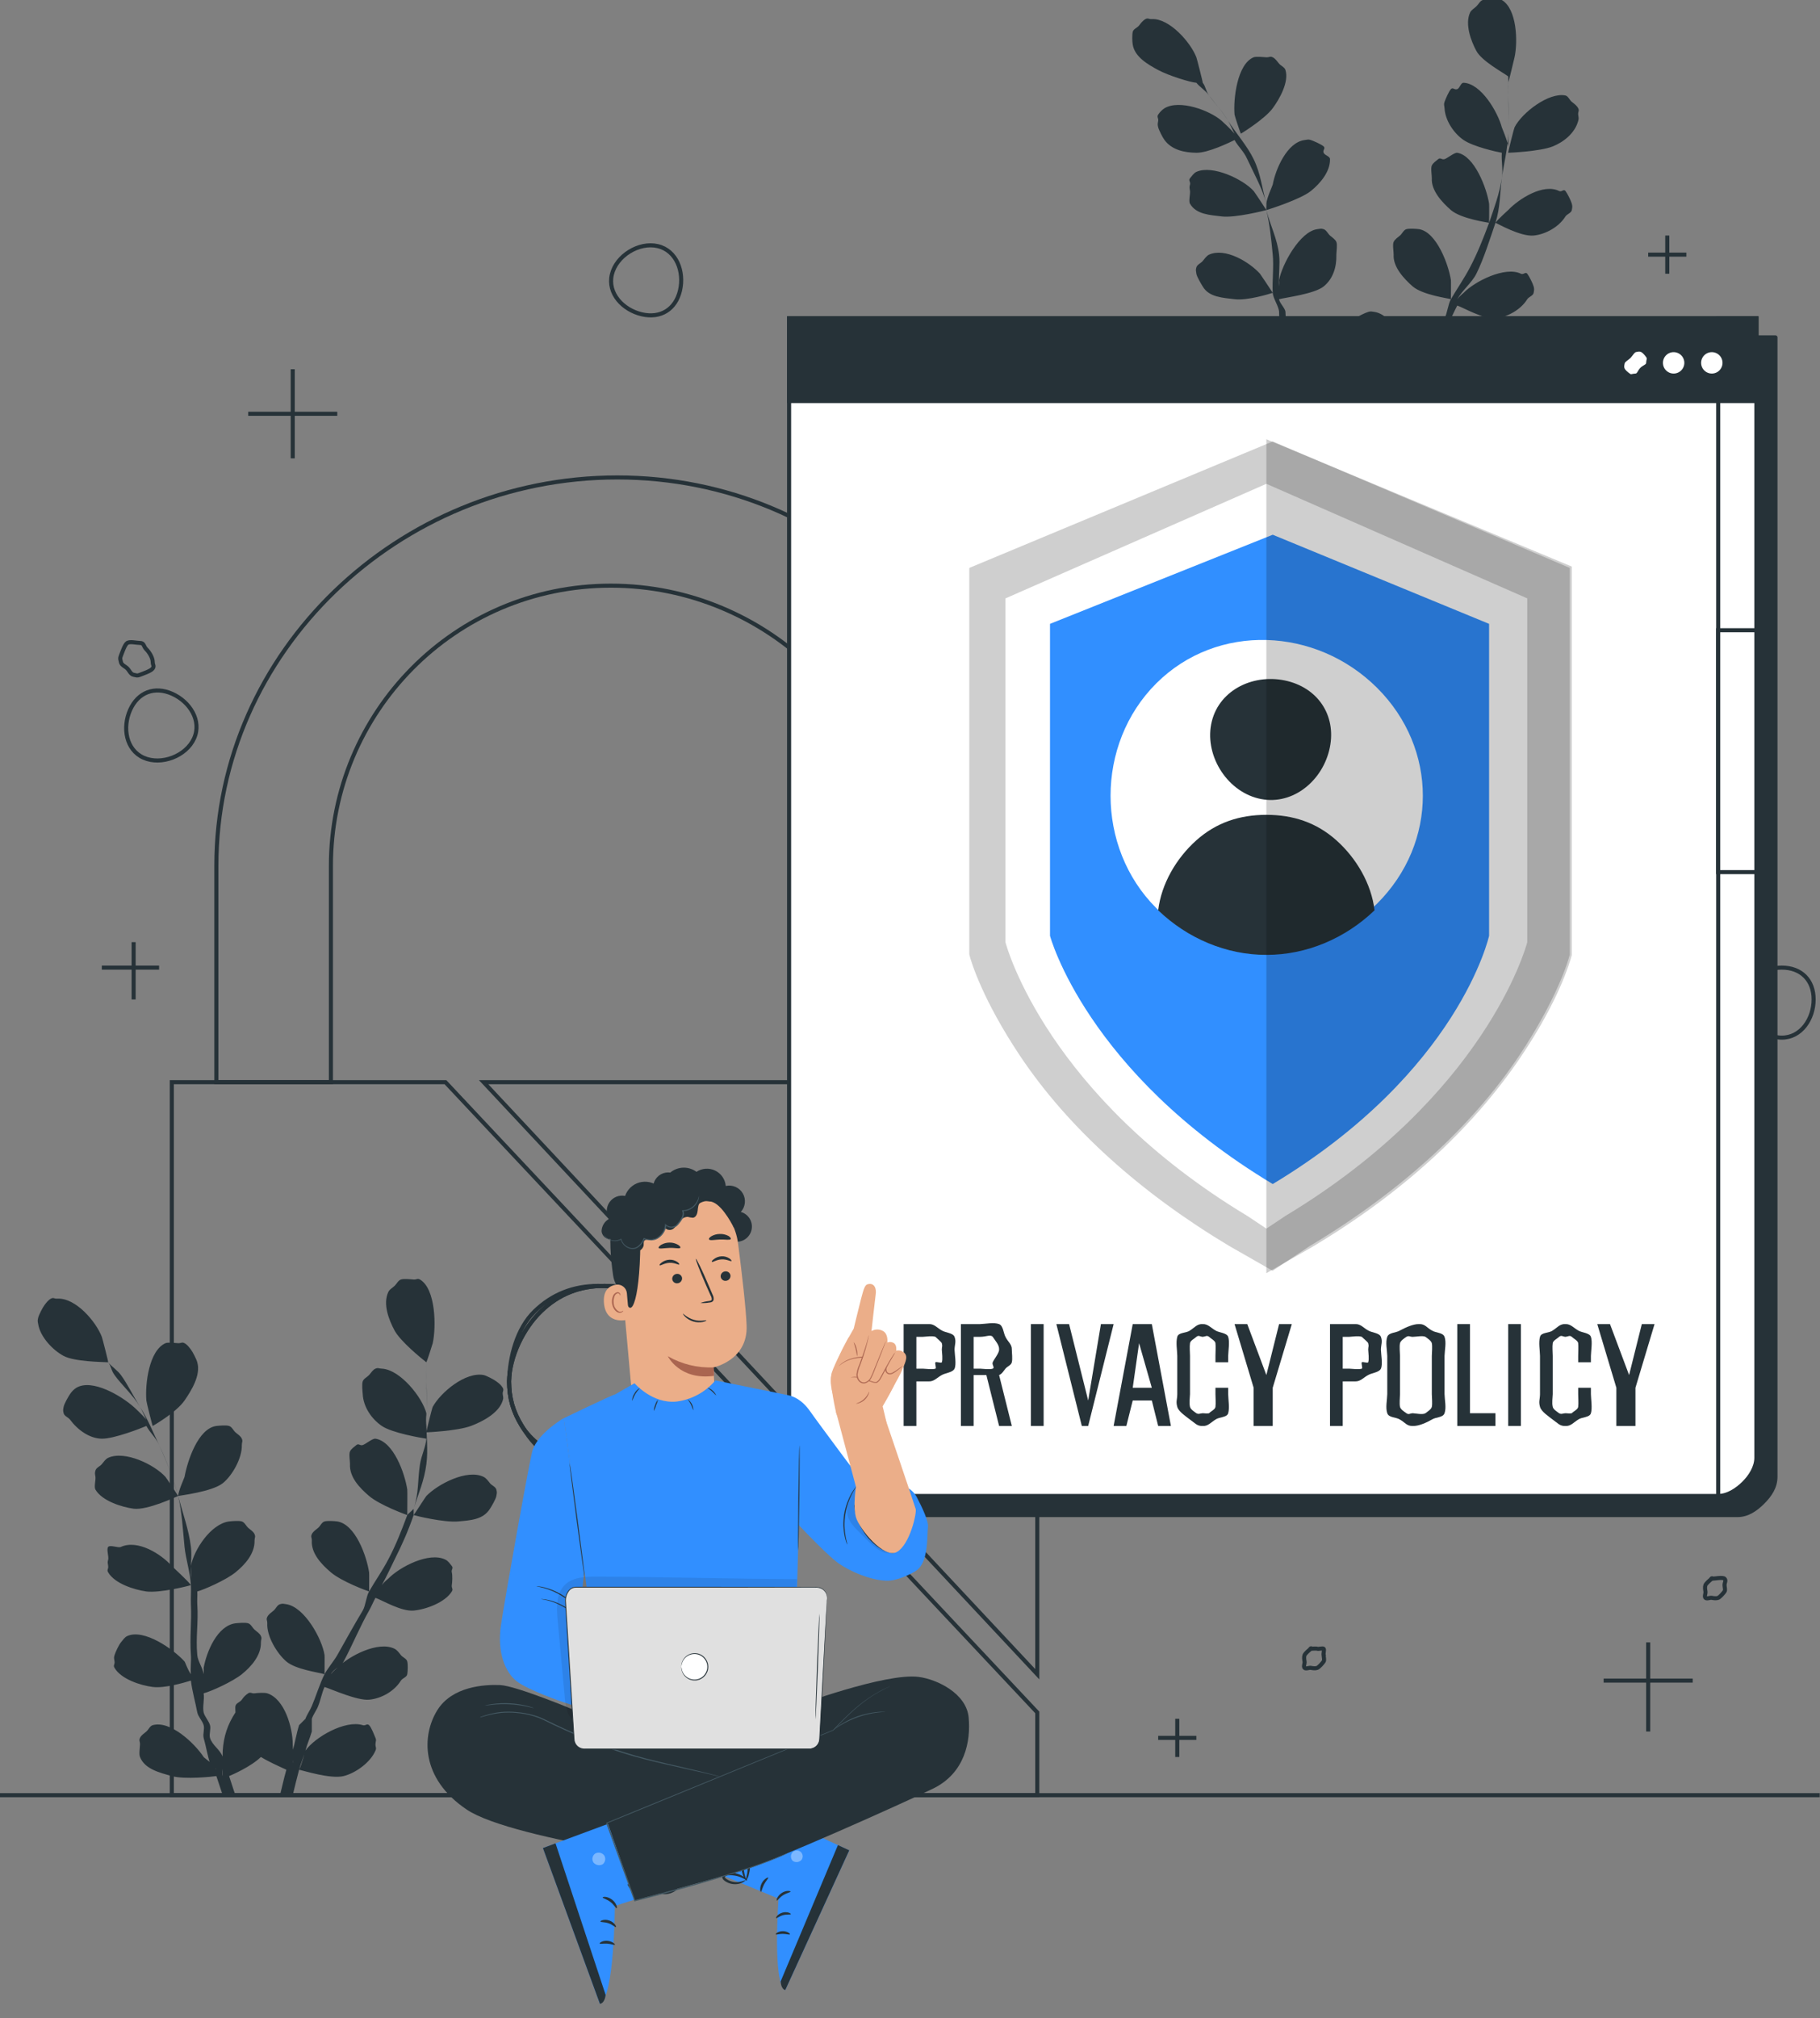<svg width="286" height="317" viewBox="0 0 286 317" fill="none" xmlns="http://www.w3.org/2000/svg">
<rect x="0" y="0" width="286" height="317" fill="#808080" stroke="none"/>
<g clip-path="url(#clip0_418_19997)">
<path d="M21 148V157" stroke="#263238" stroke-width="0.639" stroke-miterlimit="10"/>
<path d="M25 152H16" stroke="#263238" stroke-width="0.639" stroke-miterlimit="10"/>
<path d="M232 230V236" stroke="#263238" stroke-width="0.639" stroke-miterlimit="10"/>
<path d="M235 233H229" stroke="#263238" stroke-width="0.639" stroke-miterlimit="10"/>
<path d="M262 37V43" stroke="#263238" stroke-width="0.639" stroke-miterlimit="10"/>
<path d="M265 40H259" stroke="#263238" stroke-width="0.639" stroke-miterlimit="10"/>
<path d="M185 270V276" stroke="#263238" stroke-width="0.639" stroke-miterlimit="10"/>
<path d="M188 273H182" stroke="#263238" stroke-width="0.639" stroke-miterlimit="10"/>
<path d="M259 258V272" stroke="#263238" stroke-width="0.639" stroke-miterlimit="10"/>
<path d="M266 264H252" stroke="#263238" stroke-width="0.639" stroke-miterlimit="10"/>
<path d="M46 58V72" stroke="#263238" stroke-width="0.639" stroke-miterlimit="10"/>
<path d="M53 65H39" stroke="#263238" stroke-width="0.639" stroke-miterlimit="10"/>
<path d="M24 104C24 104.494 24.275 104.589 24 105C23.725 105.411 22.457 105.811 22 106C21.543 106.189 21.485 106.096 21 106C20.515 105.904 20.35 105.35 20 105C19.65 104.65 19.096 104.485 19 104C18.904 103.515 18.811 103.457 19 103C19.189 102.543 19.589 101.275 20 101C20.411 100.725 21.506 101 22 101C22.663 101 22.531 101.531 23 102C23.469 102.469 24 103.337 24 104V104Z" stroke="#263238" stroke-width="0.639" stroke-miterlimit="10"/>
<path d="M271 249C271 249.297 271.165 249.753 271 250C270.835 250.247 270.274 250.886 270 251C269.726 251.114 269.291 251.058 269 251C268.709 250.942 268.21 251.21 268 251C267.79 250.79 268.058 250.291 268 250C267.942 249.709 267.887 249.274 268 249C268.114 248.726 268.753 248.165 269 248C269.247 247.835 268.703 248 269 248C269.398 248 270.719 247.719 271 248C271.281 248.281 271 248.602 271 249V249Z" stroke="#263238" stroke-width="0.639" stroke-miterlimit="10"/>
<path d="M208 260C208.001 260.297 208.164 260.753 208 261C207.836 261.248 207.274 261.886 207 262C206.726 262.114 206.291 262.057 206 262C205.709 261.943 205.21 262.21 205 262C204.79 261.791 205.058 261.291 205 261C204.942 260.709 204.887 260.275 205 260C205.113 259.726 205.753 259.165 206 259C206.247 258.835 205.703 259 206 259C206.197 258.999 206.818 258.925 207 259C207.182 259.075 207.861 258.861 208 259C208.139 259.139 207.925 259.818 208 260C208.075 260.182 208 259.803 208 260V260Z" stroke="#263238" stroke-width="0.639" stroke-miterlimit="10"/>
<path d="M30.498 115.989C31.736 113.215 29.829 110.22 27.053 108.986C24.277 107.752 21.684 108.747 20.446 111.521C19.208 114.295 19.793 117.797 22.569 119.031C25.345 120.264 29.259 118.763 30.498 115.989Z" stroke="#263238" stroke-width="0.639" stroke-miterlimit="10"/>
<path d="M280 163C283.038 163 285 160.038 285 157C285 153.962 283.038 152 280 152C276.962 152 274 153.962 274 157C274 160.038 276.962 163 280 163Z" stroke="#263238" stroke-width="0.639" stroke-miterlimit="10"/>
<path d="M106.856 45.645C107.553 42.689 106.321 39.357 103.364 38.663C100.407 37.97 96.843 40.177 96.147 43.133C95.45 46.09 97.884 48.677 100.841 49.37C103.799 50.064 106.159 48.602 106.856 45.645Z" stroke="#263238" stroke-width="0.639" stroke-miterlimit="10"/>
<path d="M97 75C62.532 75 34 102.444 34 136V170H52V136C52 112.007 71.354 92 96 92C120.646 92 141 112.007 141 136V170H159V136C159 102.444 131.462 75 97 75Z" stroke="#263238" stroke-width="0.639" stroke-miterlimit="10"/>
<path d="M163 263V170H76L163 263ZM70 170H27V282H163V269L70 170ZM101 229L104 255H85L87 229C84.663 227.791 83.371 226.238 82 224C80.629 221.762 80.01 219.622 80 217C80.081 213.144 81.232 208.699 84 206C86.768 203.301 90.126 202 94 202C97.874 202 102.232 203.301 105 206C107.768 208.699 108.919 213.144 109 217C108.99 219.621 108.37 221.762 107 224C105.63 226.238 103.335 227.789 101 229V229Z" stroke="#263238" stroke-width="0.639" stroke-miterlimit="10"/>
<path d="M102 229L105 255H85L88 229C85.633 227.781 83.389 226.256 82 224C80.611 221.744 80.01 219.643 80 217C80.082 213.113 82.196 208.721 85 206C87.804 203.279 91.075 202 95 202C98.925 202 102.196 203.279 105 206C107.804 208.721 109.918 213.113 110 217C109.99 219.642 109.388 221.744 108 224C106.612 226.256 104.366 227.78 102 229Z" stroke="#263238" stroke-width="0.639" stroke-miterlimit="10"/>
<path d="M102 229L105 255H85L88 229C85.633 227.781 83.389 226.256 82 224C80.611 221.744 80.01 219.643 80 217C80.082 213.113 82.196 208.721 85 206C87.804 203.279 91.075 202 95 202C98.925 202 102.196 203.279 105 206C107.804 208.721 109.918 213.113 110 217C109.99 219.642 109.388 221.744 108 224C106.612 226.256 104.366 227.78 102 229Z" stroke="#263238" stroke-width="0.639" stroke-miterlimit="10"/>
<path d="M246 15C243.363 14.464 239.148 17.724 238 20C237.901 20.194 236.951 23.993 237 24C237.05 24.007 242.033 23.797 244 23C245.675 22.331 247.46 20.968 248 19C248.139 18.544 248.045 18.477 248 18C247.955 17.523 248.221 17.416 248 17C247.78 16.584 247.358 16.284 247 16C246.642 15.716 246.434 15.102 246 15Z" fill="#263238"/>
<path d="M201 61C201.18 62.568 201.744 63.477 202 65C202.135 65.642 201.834 66.396 202 67C202.167 67.604 202.846 68.383 203 69C203.352 70.285 203.641 71.831 204 73C204.18 73.585 203.821 73.428 204 74C203.558 73.094 203.083 72.122 203 72C201.642 69.931 197.665 66.229 195 67C194.56 67.135 194.347 67.696 194 68C193.654 68.303 193.193 68.581 193 69C192.807 69.419 193.006 70.539 193 71C192.994 71.461 192.818 71.576 193 72C193.711 73.825 196.226 74.499 198 75C199.967 75.552 204.475 75.083 205 75C205.308 75.951 205.693 77.1 206 78H207C206.654 77.062 206.346 75.976 206 75C206.481 74.794 210.501 73.458 212 72C213.188 72.735 214.731 73.417 216 74C215.603 75.413 215.327 76.709 215 78C214.997 78.038 214.997 77.961 215 78H216C216.25 76.901 216.699 76.182 217 75C217.532 75.103 222.027 75.488 224 75C225.794 74.55 228.231 73.805 229 72C229.195 71.581 228.993 70.462 229 70C229.007 69.538 229.182 69.424 229 69C228.819 68.576 228.338 68.313 228 68C227.662 67.687 227.436 67.147 227 67C224.355 66.171 220.429 68.97 219 71C218.91 71.128 217.442 73.145 217 74C217.199 73.229 217.75 72.797 218 72C218.308 70.85 218.629 69.169 219 68C219.205 67.402 218.763 66.617 219 66C219.237 65.383 219.776 65.61 220 65C220.352 64.12 220.597 62.886 221 62C222.147 62.385 226.219 63.173 228 63C229.781 62.826 231.969 62.67 233 61C233.256 60.616 232.922 59.455 233 59C233.078 58.545 233.114 58.447 233 58C232.887 57.553 233.285 57.362 233 57C232.715 56.638 232.408 56.214 232 56C229.508 54.786 224.71 57.214 223 59C222.943 59.058 222.378 59.505 222 60C222.417 59.145 223.558 57.854 224 57C225.281 54.578 226.61 52.441 228 50C228.288 49.492 228.712 48.508 229 48C229.967 48.328 233.136 50.173 235 50C236.864 49.826 238.969 48.67 240 47C240.257 46.614 240.924 46.457 241 46C241.077 45.543 241.117 45.448 241 45C240.883 44.551 240.29 43.361 240 43C239.71 42.639 239.412 43.21 239 43C236.515 41.779 231.717 44.214 230 46C229.943 46.064 229.429 46.434 229 47C229.737 45.664 231.334 44.355 232 43C233.152 40.693 234.168 37.441 235 35C235.34 35.116 238.925 37.193 241 37C242.839 36.826 244.969 35.664 246 34C246.256 33.616 246.923 33.455 247 33C247.077 32.545 247.114 32.447 247 32C246.886 31.553 246.286 30.362 246 30C245.714 29.638 245.408 30.213 245 30C242.515 28.786 238.71 31.207 237 33C236.878 33.122 235.468 34.358 235 35C235.008 34.971 234.987 35.027 235 35C235.767 32.574 235.672 30.524 236 28C236.305 25.746 236.96 23.274 237 21C237.058 18.893 237.096 16.709 237 15C236.949 14.075 237.071 13.803 237 13C237.045 13 237.955 9.212 238 9C238.532 6.578 238.39 1.407 236 -9.00179e-05C235.595 -0.216 234.458 0.032 234 -9.00179e-05C233.543 -0.033 233.432 -0.156 233 -9.00179e-05C232.569 0.156 232.331 0.682 232 1C231.669 1.318 231.175 1.575 231 2C230.193 3.78 231.123 6.374 232 8C232.878 9.625 236.231 11.409 237 12C237.058 12.822 236.968 14.023 237 15C237.045 16.702 237.077 18.899 237 21C237 21.559 237.039 22.415 237 23C236.866 22.004 236.032 20.135 236 20C235.36 17.604 232.767 13.135 230 13C229.541 12.989 229.424 13.822 229 14C228.576 14.178 228.315 13.664 228 14C227.685 14.336 227.151 15.565 227 16C226.849 16.435 226.961 16.541 227 17C227.096 18.927 228.469 20.959 230 22C231.531 23.041 235.135 23.846 236 24C235.898 25.285 236.231 26.631 236 28C235.623 30.485 234.808 32.62 234 35C233.949 35.141 234.051 34.865 234 35C234 34.499 234.032 32.193 234 32C233.629 29.552 231.697 24.443 229 24C228.544 23.938 227.442 24.87 227 25C226.559 25.13 226.351 24.701 226 25C225.65 25.299 225.199 25.583 225 26C224.802 26.416 225.012 27.538 225 28C224.885 29.927 226.591 31.766 228 33C229.621 34.388 233.834 34.949 234 35C233.129 37.347 232.169 39.786 231 42C230.142 43.645 228.955 45.374 228 47C228 46.358 228.026 44.206 228 44C227.629 41.546 225.735 36.443 223 36C222.544 35.939 221.441 35.869 221 36C220.559 36.131 220.35 36.701 220 37C219.65 37.299 219.198 37.584 219 38C218.802 38.416 219.012 39.539 219 40C218.885 41.927 220.597 43.766 222 45C223.582 46.349 227.635 46.865 228 47C227.565 47.739 227.417 49.267 227 50C225.559 52.409 224.358 54.578 223 57C222.526 57.835 221.442 58.158 221 59C221 58.017 221.019 56.154 221 56C220.629 53.546 218.703 49.443 216 49C215.544 48.939 215.441 48.869 215 49C214.559 49.131 213.35 49.701 213 50C212.65 50.299 212.198 50.584 212 51C211.802 51.416 212.012 51.539 212 52C211.885 53.927 213.597 55.773 215 57C216.403 58.227 219.975 59.698 221 60C220.283 61.407 219.609 62.58 219 64C218.757 64.642 218.205 65.39 218 66C217.795 66.61 218.205 67.402 218 68C217.603 69.246 216.346 69.824 216 71C215.827 71.591 216.167 72.422 216 73C216.128 71.998 216 70.167 216 70C216 67.52 214.633 62.854 212 62C211.559 61.87 211.456 61.938 211 62C210.544 62.061 210.392 62.758 210 63C209.609 63.242 209.259 62.619 209 63C208.741 63.381 208.082 64.546 208 65C207.95 65.237 208.005 64.758 208 65C206.815 66.832 206.142 69.821 206 72C206 72.154 205.898 74.036 206 75C205.744 74.242 205.25 72.784 205 72C204.622 70.869 204.359 70.169 204 69C203.84 68.358 204.16 67.623 204 67C203.84 66.377 203.147 65.636 203 65C202.808 64.075 203.154 62.938 203 62C204.172 61.691 207.604 61.131 209 60C210.397 58.869 212.058 56.959 212 55C211.998 54.536 211.191 53.422 211 53C210.809 52.578 211.347 52.307 211 52C210.654 51.693 209.442 52.138 209 52C208.559 51.862 208.459 51.945 208 52C205.252 52.36 203.449 56.559 203 59C203 59.083 203.039 59.377 203 60C202.878 59.056 202.09 57.97 202 57C201.744 54.263 202.212 51.82 202 49C201.962 48.415 201.039 47.578 201 47C201.987 46.736 206.533 46.182 208 45C209.467 43.818 210.058 41.959 210 40C210.002 39.538 210.186 38.422 210 38C209.814 37.578 209.342 37.31 209 37C208.659 36.69 208.438 36.143 208 36C207.563 35.856 207.458 35.952 207 36C204.258 36.36 201.449 41.559 201 44C201 44.083 201.051 44.3 201 45C200.878 43.484 201.186 41.465 201 40C200.692 37.427 199.643 35.51 199 33C199.352 32.91 204.379 31.311 206 30C207.441 28.843 209.051 26.959 209 25C209.01 24.536 208.181 24.427 208 24C207.819 23.573 208.34 23.316 208 23C207.661 22.684 206.439 22.148 206 22C205.562 21.851 205.461 21.955 205 22C202.258 22.36 200.449 26.559 200 29C199.968 29.173 199.026 31.184 199 32C198.308 29.55 198.119 27.286 197 25C196.017 22.953 194.219 20.915 193 19C191.892 17.207 191.012 16.381 190 15C189.449 14.255 189.493 13.623 189 13C189.051 13 188.077 9.199 188 9C187.116 6.681 183.761 2.846 181 3C180.541 3.037 180.404 2.778 180 3C179.596 3.222 179.278 3.632 179 4C178.722 4.368 178.104 4.55 178 5C177.896 5.45 177.912 6.547 178 7C178.301 8.927 180.373 10.126 182 11C183.627 11.874 187.033 12.936 188 13C188.5 13.642 189.436 14.203 190 15C190.974 16.401 191.937 17.195 193 19C193.288 19.482 193.712 20.492 194 21C193.36 20.242 192.103 19.09 192 19C190.149 17.355 185.37 15.586 183 17C182.611 17.247 182.256 17.616 182 18C181.745 18.384 182.078 18.545 182 19C181.922 19.455 181.887 19.553 182 20C182.113 20.447 182.716 21.637 183 22C184.16 23.574 186.155 23.974 188 24C189.845 24.026 193.225 22.379 194 22C194.641 23.137 195.436 23.734 196 25C197.051 27.276 198.368 29.574 199 32C199.032 32.135 198.962 32.859 199 33C198.738 32.569 197.128 30.141 197 30C195.341 28.156 190.524 25.856 188 27C187.586 27.202 187.296 27.647 187 28C186.704 28.353 187.127 28.556 187 29C186.873 29.443 186.936 29.543 187 30C187.064 30.457 186.756 31.609 187 32C187.974 33.696 190.162 33.775 192 34C194.108 34.257 198.834 33.058 199 33C199.563 35.442 199.757 37.505 200 40C200.192 41.844 199.898 44.117 200 46C199.641 45.454 198.122 43.141 198 43C196.341 41.163 192.524 38.856 190 40C189.586 40.201 189.297 40.647 189 41C188.704 41.353 188.128 41.556 188 42C187.873 42.444 187.936 42.543 188 43C188.064 43.457 188.756 44.608 189 45C189.98 46.696 192.168 46.775 194 47C196.063 47.257 199.635 46.116 200 46C200.045 46.854 200.962 48.139 201 49C201.128 51.801 200.808 54.263 201 57C201.071 57.964 200.904 59.081 201 60C200.443 59.19 200.103 58.116 200 58C198.341 56.163 193.524 52.856 191 54C190.586 54.201 190.297 54.647 190 55C189.704 55.353 189.127 55.556 189 56C188.873 56.444 188.935 57.543 189 58C189.065 58.457 189.755 58.609 190 59C190.98 60.696 193.162 61.775 195 62C196.839 62.225 199.982 61.308 201 61Z" fill="#263238"/>
<path d="M195 21C195 21 198.713 18.736 200 17C201.093 15.517 202.582 12.85 202 11C201.88 10.56 201.293 10.353 201 10C200.707 9.647 200.414 9.206 200 9C199.586 8.794 199.464 9.022 199 9C198.536 8.978 197.433 8.835 197 9C194.413 10.058 193.787 15.56 194 18C194.019 18.215 194.955 21.025 195 21Z" fill="#263238"/>
<path d="M76 216C73.123 215.467 69.247 218.727 68 221C67.89 221.192 66.948 224.993 67 225C67.052 225.006 71.857 224.796 74 224C75.825 223.319 78.415 221.958 79 220C79.153 219.544 79.048 219.478 79 219C78.953 218.522 79.24 218.418 79 218C78.76 217.582 78.391 217.285 78 217C77.609 216.715 76.475 216.103 76 216Z" fill="#263238"/>
<path d="M30 264C30.186 265.627 30.711 267.418 31 269C31.141 269.679 31.827 270.353 32 271C32.173 271.647 31.846 272.359 32 273C32.372 274.313 32.622 275.815 33 277C33.186 277.608 33.814 277.404 34 278C33.538 277.058 32.064 276.141 32 276C30.582 273.854 26.784 270.225 24 271C23.541 271.141 23.361 271.684 23 272C22.639 272.316 22.201 272.564 22 273C21.799 273.436 22.006 273.52 22 274C21.994 274.48 21.809 275.56 22 276C22.744 277.922 25.14 278.475 27 279C29.047 279.57 33.474 279.083 34 279C34.321 279.986 34.692 281.071 35 282H37C36.641 281.035 36.364 280.046 36 279C36.507 278.789 39.441 277.518 41 276C42.241 276.761 43.677 277.392 45 278C44.583 279.467 44.34 280.655 44 282C44 282.038 44 281.962 44 282H46C46.263 280.86 46.686 279.223 47 278C47.558 278.102 51.96 279.512 54 279C55.867 278.532 58.205 276.877 59 275C59.203 274.566 58.992 274.479 59 274C59.009 273.521 59.188 273.441 59 273C58.812 272.559 58.351 271.326 58 271C57.649 270.673 57.454 271.155 57 271C54.242 270.142 49.469 272.893 48 275C47.904 275.141 47.462 277.11 47 278C47.205 277.199 47.769 275.826 48 275C48.321 273.802 48.641 273.211 49 272V270C49.205 269.359 49.763 268.628 50 268C50.372 267.084 50.577 265.922 51 265C52.2 265.397 56.14 267.166 58 267C59.861 266.833 61.929 265.729 63 264C63.267 263.6 63.92 263.474 64 263C64.08 262.526 64.121 261.465 64 261C63.879 260.535 63.301 260.375 63 260C62.699 259.625 62.429 259.219 62 259C59.434 257.719 54.79 260.149 53 262C52.942 262.064 52.391 262.481 52 263C52.443 262.11 53.519 261.89 54 261C55.347 258.483 56.557 255.536 58 253C58.302 252.475 58.705 251.532 59 251C60.014 251.346 63.05 253.179 65 253C66.95 252.821 69.929 251.729 71 250C71.266 249.6 70.921 249.474 71 249C71.08 248.526 71.121 247.465 71 247C70.879 246.535 71.301 246.375 71 246C70.699 245.625 70.428 245.22 70 245C67.434 243.719 62.79 246.149 61 248C60.936 248.064 60.443 248.417 60 249C60.77 247.61 61.301 246.409 62 245C63.208 242.595 64.119 240.543 65 238C65.353 238.122 69.832 239.199 72 239C73.925 238.821 75.922 238.736 77 237C77.265 236.6 77.921 235.473 78 235C78.079 234.527 78.121 234.464 78 234C77.879 233.536 77.3 233.374 77 233C76.7 232.625 76.427 232.22 76 232C73.402 230.719 68.784 233.149 67 235C66.872 235.128 65.494 237.315 65 238C65.015 237.972 64.993 237.031 65 237C65.804 234.482 66.66 232.621 67 230C67.317 227.664 66.959 225.357 67 223C67.064 220.809 67.096 218.774 67 217C66.949 216.039 67.071 214.82 67 214C67.045 214 67.955 211.218 68 211C68.558 208.483 68.496 202.473 66 201C65.579 200.769 65.479 201.039 65 201C64.521 200.961 63.453 200.841 63 201C62.547 201.159 62.349 201.67 62 202C61.651 202.33 61.184 202.557 61 203C60.153 204.851 61.089 207.303 62 209C62.911 210.697 66.198 213.379 67 214C67.058 214.852 66.968 215.994 67 217C67.045 218.774 67.077 220.822 67 223C67 223.583 67.039 223.391 67 224C66.859 222.962 67.039 222.109 67 222C66.359 219.508 62.887 215.134 60 215C59.52 214.99 59.443 214.814 59 215C58.557 215.186 58.328 215.65 58 216C57.672 216.35 57.158 216.547 57 217C56.843 217.453 56.959 218.522 57 219C57.103 221.03 58.403 222.911 60 224C61.597 225.089 66.083 225.865 67 226C66.885 227.339 66.237 228.578 66 230C65.604 232.582 65.842 234.527 65 237C64.949 237.141 64.051 237.859 64 238C64 237.475 64.032 234.199 64 234C63.609 231.438 61.855 226.442 59 226C58.526 225.94 57.458 226.863 57 227C56.542 227.137 56.363 226.689 56 227C55.637 227.311 55.205 227.569 55 228C54.795 228.431 55.012 229.523 55 230C54.878 232.03 56.531 233.751 58 235C59.687 236.441 63.833 237.949 64 238C63.087 240.439 62.224 242.7 61 245C60.108 246.71 58.994 248.283 58 250C58 249.321 58.032 247.192 58 247C57.615 244.438 55.855 239.448 53 239C52.526 238.94 51.458 238.863 51 239C50.542 239.137 50.363 239.689 50 240C49.637 240.311 49.205 240.569 49 241C48.795 241.431 49.012 241.523 49 242C48.878 244.03 50.531 245.751 52 247C53.649 248.409 57.615 249.891 58 250C57.545 250.769 57.456 252.238 57 253C55.499 255.504 54.418 257.489 53 260C52.506 260.871 51.456 262.129 51 263C51 261.982 51.026 260.16 51 260C50.615 257.438 47.855 252.448 45 252C44.526 251.941 44.458 251.862 44 252C43.543 252.137 43.362 252.689 43 253C42.638 253.311 42.206 253.569 42 254C41.795 254.431 42.013 254.523 42 255C41.885 257.03 43.531 259.751 45 261C46.469 262.249 49.935 262.686 51 263C50.256 264.46 49.635 266.52 49 268C48.743 268.64 48.212 269.359 48 270L47 271C46.583 272.281 46.359 273.783 46 275C45.814 275.64 46.173 276.398 46 277C46.135 275.956 46 274.154 46 274C46 271.438 44.752 266.884 42 266C41.54 265.865 40.476 265.936 40 266C39.525 266.064 39.408 265.748 39 266C38.592 266.252 38.27 266.604 38 267C37.73 267.396 37.084 267.528 37 268C36.944 268.248 37.004 268.746 37 269C35.762 270.9 35.15 272.738 35 275C35 275.166 34.897 278.001 35 279C34.731 278.219 35.263 276.82 35 276C34.609 274.828 33.372 274.211 33 273C32.833 272.359 33.173 271.64 33 271C32.827 270.359 32.148 269.64 32 269C31.801 268.033 32.154 267.006 32 266C33.219 265.68 36.544 264.166 38 263C39.456 261.834 41.058 260.037 41 258C41.003 257.52 41.194 257.439 41 257C40.807 256.561 40.356 256.322 40 256C39.644 255.678 39.457 255.149 39 255C38.544 254.851 37.478 254.95 37 255C34.132 255.378 32.468 259.463 32 262C32 262.077 32.045 262.359 32 263C31.878 262.014 31.096 260.999 31 260C30.737 257.156 31.199 254.895 31 252C30.962 251.391 31.039 250.608 31 250C32.026 249.731 35.486 248.223 37 247C38.514 245.777 40.058 244.037 40 242C40.002 241.521 40.194 241.438 40 241C39.806 240.561 39.356 240.322 39 240C38.644 239.678 38.456 239.15 38 239C37.544 238.85 36.478 238.951 36 239C33.132 239.378 30.462 243.463 30 246C30 246.09 30.045 247.27 30 248C29.872 246.424 30.199 244.556 30 243C29.685 240.326 28.676 237.606 28 235C28.366 234.91 33.306 234.332 35 233C36.508 231.796 38.064 229.037 38 227C38.002 226.521 38.193 226.438 38 226C37.807 225.561 37.355 225.322 37 225C36.645 224.678 36.456 224.15 36 224C35.544 223.85 34.477 223.951 34 224C31.132 224.378 29.462 229.463 29 232C28.962 232.179 28.026 234.18 28 235C28 234.968 28 235.026 28 235C27.278 232.454 26.164 229.377 25 227C23.966 224.821 23.287 223.04 22 221C20.845 219.136 20.052 217.435 19 216C18.429 215.225 17.507 214.647 17 214C17.058 214 16.084 210.205 16 210C15.076 207.592 11.887 203.84 9 204C8.522 204.04 8.421 203.769 8 204C7.579 204.231 7.29 204.618 7 205C6.71 205.382 6.11 206.533 6 207C5.89 207.467 5.91 207.529 6 208C6.321 210.011 8.3 212.097 10 213C11.7 213.903 15.986 213.942 17 214C17.52 214.679 17.41 215.18 18 216C19.014 217.454 20.89 219.117 22 221C22.302 221.5 22.698 222.468 23 223C22.314 222.212 21.103 221.07 21 221C19.076 219.29 14.489 216.527 12 218C11.594 218.255 11.267 218.601 11 219C10.733 219.398 10.081 220.527 10 221C9.919 221.472 9.881 221.535 10 222C10.119 222.464 10.702 222.624 11 223C12.213 224.64 14.075 225.974 16 226C17.925 226.026 22.16 224.365 23 224C23.642 225.179 24.41 225.687 25 227C26.096 229.371 27.337 232.474 28 235C28 235.147 27.968 234.853 28 235C27.724 234.558 26.135 232.147 26 232C24.268 230.078 19.637 227.815 17 229C16.568 229.21 16.309 229.633 16 230C15.691 230.367 15.133 230.539 15 231C14.868 231.461 14.933 231.525 15 232C15.067 232.475 14.746 233.593 15 234C16.026 235.761 19.082 236.737 21 237C23.201 237.269 27.814 235.064 28 235C28.595 237.531 28.74 240.413 29 243C29.199 244.922 29.891 247.021 30 249C29.628 248.423 27.141 246.147 27 246C25.268 244.078 21.637 241.809 19 243C18.568 243.208 17.309 242.633 17 243C16.691 243.366 17.133 244.539 17 245C16.867 245.461 16.933 245.525 17 246C17.067 246.475 16.745 246.594 17 247C18.02 248.761 21.088 249.731 23 250C25.156 250.263 29.622 249.141 30 249C30.045 249.89 29.962 251.11 30 252C30.135 254.908 29.795 257.124 30 260C30.071 260.993 29.897 262.02 30 263C29.416 262.161 29.109 261.115 29 261C27.268 259.078 22.637 255.815 20 257C19.562 257.206 19.315 257.633 19 258C18.686 258.367 18.135 259.536 18 260C17.865 260.464 17.932 260.521 18 261C18.068 261.478 17.741 261.592 18 262C19.02 263.768 22.088 264.763 24 265C25.912 265.237 28.942 264.32 30 264Z" fill="#263238"/>
<path d="M24 224C24 224 27.704 221.884 29 220C30.098 218.399 31.577 216.016 31 214C30.88 213.523 30.293 212.383 30 212C29.707 211.617 29.414 211.223 29 211C28.586 210.777 28.464 211.024 28 211C27.536 210.976 26.433 210.821 26 211C23.42 212.153 22.789 217.358 23 220C23.006 220.237 23.957 224.026 24 224Z" fill="#263238"/>
<path d="M127 53H279V232C279 233.589 278.13 234.876 277 236C275.87 237.124 274.598 238 273 238H133C131.402 238 130.13 237.124 129 236C127.87 234.876 127 233.589 127 232V53Z" fill="#263238" stroke="#263238" stroke-width="0.639" stroke-linecap="round" stroke-linejoin="round"/>
<path d="M124 50H276V229C276 230.589 275.13 231.876 274 233C272.87 234.124 271.598 235 270 235H130C128.402 235 127.13 234.124 126 233C124.87 231.876 124 230.589 124 229V50Z" fill="white" stroke="#263238" stroke-width="0.639" stroke-miterlimit="10"/>
<path d="M270 50V235C271.505 235 272.936 234.043 274 233C275.064 231.957 276 230.476 276 229V50H270Z" fill="white" stroke="#263238" stroke-width="0.639" stroke-miterlimit="10"/>
<path d="M276 99H270V137H276V99Z" fill="white" stroke="#263238" stroke-width="0.639" stroke-miterlimit="10"/>
<path d="M276 50H124V63H276V50Z" fill="#263238" stroke="#263238" stroke-width="0.639" stroke-miterlimit="10"/>
<path d="M259 57C259.001 56.604 259.219 56.33 259 56C258.781 55.67 258.365 55.152 258 55C257.635 54.847 257.388 54.923 257 55C256.612 55.076 256.28 55.721 256 56C255.72 56.279 255.078 56.612 255 57C254.922 57.388 254.849 57.634 255 58C255.151 58.366 255.671 58.78 256 59C256.329 59.22 256.604 59 257 59C257.529 59 257.625 58.373 258 58C258.375 57.626 258.998 57.529 259 57Z" fill="white" stroke="#263238" stroke-width="0.639" stroke-miterlimit="10"/>
<path d="M263 59C264.105 59 265 58.105 265 57C265 55.895 264.105 55 263 55C261.895 55 261 55.895 261 57C261 58.105 261.895 59 263 59Z" fill="white" stroke="#263238" stroke-width="0.639" stroke-miterlimit="10"/>
<path d="M269 59C270.105 59 271 58.105 271 57C271 55.895 270.105 55 269 55C267.895 55 267 55.895 267 57C267 58.105 267.895 59 269 59Z" fill="white" stroke="#263238" stroke-width="0.639" stroke-miterlimit="10"/>
<path d="M193 196C179.155 187.706 167.661 177.497 160 166C154.13 157.189 152.313 151.238 152 150V148V89L200 69L247 89V148V150C246.699 151.219 244.877 157.17 239 166C231.326 177.484 219.864 187.7 206 196L200 200L193 196Z" fill="#CFCFCF" stroke="white" stroke-width="0.639" stroke-linecap="round" stroke-linejoin="round"/>
<path d="M196 191C164.745 172.175 158.237 148.963 158 148V94L199 76L240 94V148C239.763 148.963 233.249 172.175 202 191L199 193L196 191Z" fill="white"/>
<path d="M200 84L165 98V147C165 147 170.689 168.366 200 186C229.311 168.347 234 147 234 147V98L200 84Z" fill="#318FFF"/>
<path d="M216.403 141.945C225.985 132.392 225.985 117.608 216.403 108.055C206.821 98.501 191.286 97.795 181.704 107.348C172.122 116.902 172.122 133.098 181.704 142.652C191.286 152.205 206.821 151.499 216.403 141.945Z" fill="white"/>
<path d="M208.867 117.893C210.143 112.804 207.413 108.256 202.322 106.988C197.231 105.719 191.707 108.211 190.431 113.3C189.156 118.389 192.612 124.149 197.703 125.418C202.794 126.686 207.592 122.983 208.867 117.893Z" fill="#263238"/>
<path d="M199 150C205.332 150.009 211.419 147.392 216 143C215.505 138.819 213.133 134.796 210 132C206.867 129.204 203.191 128 199 128C194.809 128 191.133 129.204 188 132C184.867 134.796 182.495 138.819 182 143C186.579 147.391 192.67 150.007 199 150Z" fill="#263238"/>
<path opacity="0.19" d="M206 196C219.99 187.705 231.258 177.498 239 166C244.939 157.188 246.683 151.238 247 150V148V89L199 69V200L206 196Z" fill="black"/>
<path d="M142 224V208H146C146.809 207.962 147.287 208.62 148 209C148.576 209.356 149.756 209.373 150 210C150.284 210.765 150.022 211.185 150 212C150.018 212.754 150.314 214.312 150 215C149.727 215.599 148.574 215.668 148 216C147.326 216.356 146.764 217.027 146 217H144V224H142ZM144 215H145C145.521 215.018 146.505 215.163 147 215C147.179 214.934 146.862 214.131 147 214C147.138 213.869 147.926 214.174 148 214C148.18 213.511 148.021 212.52 148 212C148.017 211.409 148.13 211.577 148 211C147.953 210.815 147.123 210.147 147 210C146.877 209.853 147.175 210.081 147 210C146.461 209.814 145.57 209.972 145 210H144V215Z" fill="#263238"/>
<path d="M151 224V208H154C154.877 207.973 156.175 207.692 157 208C157.649 208.253 157.672 209.372 158 210C158.356 210.765 159.034 211.153 159 212C159.007 212.569 159.136 213.448 159 214C158.888 214.473 158.302 214.625 158 215C157.706 215.355 157.433 215.858 157 216L159 224H157L155 216H153V224H151ZM153 215H154C154.511 215.016 155.518 215.173 156 215C156.375 214.853 155.831 214.373 156 214C156.204 213.494 157.026 212.546 157 212C157.06 211.287 156.385 210.597 156 210C155.667 209.588 154.987 210 154 210H153V215Z" fill="#263238"/>
<path d="M162 224V208H164V224H162Z" fill="#263238"/>
<path d="M170 224L166 208H168L171 220L173 208H175L171 224H170Z" fill="#263238"/>
<path d="M175 224L178 208H181L184 224H182L181 220H178L177 224H175ZM178 218H181L179 211L178 218Z" fill="#263238"/>
<path d="M189 224C188.106 224.058 187.745 223.508 187 223C186.397 222.523 185.199 221.752 185 221C184.761 220.144 184.99 219.89 185 219V213C184.985 212.066 184.756 210.9 185 210C185.197 209.264 186.397 209.45 187 209C187.759 208.529 188.114 207.94 189 208C189.795 207.957 190.305 208.602 191 209C191.572 209.358 192.771 209.356 193 210C193.264 210.777 193.019 212.178 193 213V214H191V213C191.003 212.487 191.061 211.509 191 211C190.971 210.609 190.27 210.277 190 210C189.639 209.717 189.453 209.956 189 210C188.524 209.958 188.379 209.702 188 210C187.701 210.301 187.049 210.574 187 211C186.913 211.559 186.995 212.433 187 213V219C186.979 219.637 186.852 220.38 187 221C187.08 221.393 187.683 221.763 188 222C188.356 222.209 188.59 222.019 189 222C189.222 222.02 189.788 222.068 190 222C190.212 221.932 189.83 222.146 190 222C190.268 221.697 190.963 221.406 191 221C191.072 220.462 191.006 219.542 191 219V218H193V219C193.014 219.855 193.243 221.182 193 222C192.807 222.685 191.564 222.58 191 223C190.29 223.428 189.822 224.066 189 224Z" fill="#263238"/>
<path d="M197 224V218L194 208H196L199 216L201 208H203L200 218V224H197Z" fill="#263238"/>
<path d="M209 224V208H213C213.809 207.96 214.288 208.618 215 209C215.58 209.353 216.756 209.371 217 210C217.284 210.765 217.022 211.185 217 212C217.018 212.754 217.314 214.312 217 215C216.723 215.597 215.571 215.665 215 216C214.326 216.355 213.764 217.026 213 217H211V224H209ZM211 215H212C212.521 215.018 213.505 215.163 214 215C214.179 214.933 213.862 214.131 214 214C214.138 213.869 214.926 214.174 215 214C215.178 213.511 215.023 212.519 215 212C215.021 211.409 215.133 211.576 215 211C214.957 210.814 214.122 210.147 214 210C213.878 209.852 214.176 210.078 214 210C213.46 209.815 212.57 209.972 212 210H211V215Z" fill="#263238"/>
<path d="M222 224C221.072 224.04 220.799 223.453 220 223C219.33 222.582 218.246 222.727 218 222C217.697 221.13 217.982 219.916 218 219V213C217.978 212.095 217.689 210.855 218 210C218.261 209.295 219.339 209.4 220 209C220.808 208.571 222.077 207.955 223 208C223.925 207.951 224.197 208.559 225 209C225.652 209.404 226.738 209.301 227 210C227.308 210.853 227.023 212.098 227 213V219C227.02 219.908 227.305 221.14 227 222C226.742 222.719 225.657 222.57 225 223C224.199 223.458 222.933 224.05 222 224ZM222 222C222.491 222.033 223.595 222.266 224 222C224.321 221.741 224.913 221.392 225 221C225.113 220.5 225.007 219.512 225 219V213C225.008 212.494 225.114 211.494 225 211C224.913 210.618 224.32 210.244 224 210C223.577 209.776 222.484 210 222 210C221.516 210 221.423 209.776 221 210C220.663 210.234 220.089 210.611 220 211C219.886 211.494 219.992 212.494 220 213V219C219.993 219.512 219.887 220.5 220 221C220.089 221.399 220.661 221.751 221 222C221.405 222.266 221.509 222.033 222 222Z" fill="#263238"/>
<path d="M229 224V208H231V222H235V224H229Z" fill="#263238"/>
<path d="M237 224V208H239V224H237Z" fill="#263238"/>
<path d="M246 224C245.106 224.058 244.745 223.508 244 223C243.397 222.523 242.199 221.752 242 221C241.758 220.145 241.987 219.89 242 219V213C241.982 212.066 241.753 210.899 242 210C242.197 209.264 243.397 209.45 244 209C244.759 208.529 245.114 207.94 246 208C246.795 207.957 247.306 208.602 248 209C248.572 209.358 249.771 209.356 250 210C250.264 210.777 250.019 212.178 250 213V214H248V213C248.003 212.487 248.061 211.509 248 211C247.971 210.609 247.271 210.277 247 210C246.639 209.717 246.453 209.956 246 210C245.524 209.958 245.379 209.702 245 210C244.701 210.301 244.05 210.574 244 211C243.913 211.559 243.995 212.433 244 213V219C243.979 219.637 243.852 220.38 244 221C244.08 221.393 244.683 221.763 245 222C245.356 222.209 245.59 222.019 246 222C246.222 222.02 246.788 222.068 247 222C247.212 221.932 246.83 222.146 247 222C247.268 221.697 247.963 221.406 248 221C248.072 220.462 248.006 219.542 248 219V218H250V219C250.014 219.855 250.244 221.182 250 222C249.809 222.687 248.569 222.584 248 223C247.293 223.429 246.82 224.067 246 224Z" fill="#263238"/>
<path d="M254 224V218L251 208H253L256 216L258 208H260L257 218V224H254Z" fill="#263238"/>
<path d="M0 282H285.955" stroke="#263238" stroke-width="0.639" stroke-miterlimit="10"/>
<path d="M115.627 195.064C116.216 195.098 116.796 194.913 117.256 194.546C117.717 194.179 118.026 193.654 118.123 193.074C118.221 192.493 118.1 191.897 117.785 191.4C117.47 190.902 116.982 190.539 116.415 190.379C116.769 189.99 116.991 189.499 117.047 188.976C117.103 188.454 116.992 187.926 116.728 187.472C116.464 187.017 116.062 186.658 115.58 186.446C115.098 186.235 114.561 186.183 114.047 186.297C114.002 185.784 113.825 185.292 113.532 184.869C113.239 184.445 112.842 184.105 112.378 183.882C111.914 183.658 111.399 183.559 110.885 183.594C110.371 183.629 109.875 183.796 109.446 184.081C108.846 183.636 108.115 183.406 107.368 183.427C106.622 183.447 105.904 183.718 105.33 184.194C104.825 184.124 104.311 184.219 103.863 184.463C103.416 184.707 103.059 185.089 102.845 185.551C102.632 186.014 102.572 186.533 102.677 187.031C102.781 187.53 103.042 187.982 103.423 188.321" fill="#263238"/>
<path d="M115.989 195.385C115.67 192.856 114.409 190.54 112.456 188.898C110.504 187.257 108.003 186.411 105.454 186.529L104.929 186.554C99.288 187.148 96.638 192.264 97.391 197.884L99.09 216.684L99.535 221.112L112.358 219.598L112.116 214.804C112.116 214.804 117.514 213.706 117.326 208.268C117.237 205.646 116.613 200.254 115.989 195.385Z" fill="#EBAE89"/>
<path d="M112.16 214.794C109.635 214.913 107.128 214.305 104.939 213.042C104.939 213.042 106.796 216.872 112.2 216.13L112.16 214.794Z" fill="#AA6550"/>
<path d="M114.791 200.383C114.802 200.584 114.734 200.782 114.602 200.934C114.47 201.087 114.284 201.182 114.083 201.199C113.984 201.212 113.884 201.204 113.788 201.178C113.692 201.151 113.603 201.105 113.525 201.043C113.447 200.982 113.382 200.905 113.335 200.818C113.287 200.731 113.257 200.635 113.246 200.536C113.235 200.334 113.304 200.135 113.437 199.983C113.57 199.83 113.757 199.736 113.959 199.719C114.057 199.706 114.158 199.713 114.253 199.74C114.349 199.766 114.438 199.812 114.516 199.874C114.594 199.936 114.658 200.013 114.705 200.1C114.752 200.188 114.781 200.284 114.791 200.383Z" fill="#263238"/>
<path d="M114.944 198.096C114.85 198.2 114.246 197.795 113.409 197.834C112.572 197.874 111.977 198.329 111.883 198.225C111.789 198.121 111.928 197.992 112.185 197.79C112.535 197.521 112.959 197.367 113.399 197.349C113.834 197.327 114.264 197.445 114.627 197.686C114.895 197.869 114.989 198.047 114.944 198.096Z" fill="#263238"/>
<path d="M107.183 200.773C107.193 200.975 107.124 201.173 106.991 201.325C106.858 201.478 106.671 201.572 106.47 201.59C106.371 201.603 106.271 201.595 106.176 201.568C106.08 201.542 105.99 201.496 105.913 201.434C105.835 201.372 105.77 201.296 105.722 201.209C105.674 201.122 105.644 201.026 105.634 200.927C105.624 200.725 105.693 200.527 105.826 200.375C105.958 200.223 106.145 200.128 106.346 200.11C106.445 200.098 106.545 200.105 106.641 200.132C106.737 200.159 106.826 200.204 106.904 200.266C106.982 200.328 107.047 200.404 107.095 200.492C107.142 200.579 107.173 200.675 107.183 200.773Z" fill="#263238"/>
<path d="M106.737 198.636C106.643 198.74 106.034 198.334 105.202 198.373C104.37 198.413 103.77 198.868 103.676 198.764C103.582 198.66 103.721 198.532 103.978 198.324C104.329 198.059 104.753 197.908 105.192 197.889C105.627 197.867 106.057 197.985 106.42 198.225C106.688 198.403 106.782 198.586 106.737 198.636Z" fill="#263238"/>
<path d="M110.06 204.682C110.494 204.526 110.944 204.423 111.402 204.375C111.615 204.345 111.818 204.291 111.848 204.147C111.854 203.925 111.793 203.707 111.675 203.519C111.447 203.024 111.214 202.485 110.967 201.926C109.976 199.655 109.258 197.785 109.352 197.745C109.446 197.706 110.342 199.516 111.298 201.787L111.982 203.39C112.126 203.642 112.179 203.936 112.13 204.221C112.104 204.298 112.059 204.368 112.001 204.424C111.942 204.481 111.871 204.523 111.794 204.548C111.677 204.588 111.555 204.611 111.432 204.617C110.98 204.698 110.518 204.72 110.06 204.682Z" fill="#263238"/>
<path d="M106.916 195.994C106.817 196.212 106.089 195.994 105.207 196.029C104.325 196.063 103.587 196.222 103.493 196.029C103.454 195.925 103.602 195.732 103.914 195.534C104.313 195.31 104.764 195.194 105.222 195.197C105.676 195.189 106.125 195.304 106.519 195.529C106.822 195.697 106.96 195.89 106.916 195.994Z" fill="#263238"/>
<path d="M114.825 194.653C114.656 194.851 113.958 194.683 113.126 194.713C112.294 194.742 111.601 194.916 111.432 194.713C111.353 194.619 111.432 194.426 111.754 194.218C112.166 193.973 112.637 193.843 113.116 193.842C113.593 193.824 114.067 193.933 114.488 194.159C114.79 194.366 114.894 194.554 114.825 194.653Z" fill="#263238"/>
<path d="M115.35 192.916C115.35 192.916 113.755 189.582 112.076 188.865C110.041 187.999 109.288 190.215 107.371 189.775C105.454 189.335 103.508 188.503 101.641 190.057C99.6 191.754 100.65 192.832 100.625 195.247C100.551 205.043 98.897 207.892 98.149 203.311C98.07 202.816 96.663 202.475 96.346 200.343C95.945 197.592 95.682 194.242 96.207 192.253C96.653 190.576 97.54 189.394 99.179 188.053C101.755 185.946 105.42 185.728 107.926 185.866C110.432 186.005 115.375 188.647 115.35 192.916Z" fill="#263238"/>
<path d="M98.51 203.148C98.493 202.949 98.436 202.756 98.343 202.58C98.249 202.404 98.121 202.249 97.966 202.123C97.811 201.997 97.633 201.904 97.441 201.849C97.25 201.794 97.049 201.778 96.851 201.802C95.86 201.945 94.741 202.574 94.904 204.661C95.197 208.372 98.867 207.313 98.867 207.204C98.867 207.096 98.649 204.696 98.51 203.148Z" fill="#EBAE89"/>
<path d="M97.941 205.874C97.941 205.874 97.881 205.923 97.777 205.983C97.702 206.024 97.62 206.05 97.534 206.058C97.449 206.067 97.363 206.058 97.282 206.032C97.03 205.899 96.819 205.701 96.669 205.46C96.52 205.218 96.437 204.941 96.43 204.657C96.396 204.339 96.433 204.018 96.539 203.717C96.564 203.598 96.618 203.488 96.696 203.395C96.773 203.302 96.873 203.229 96.985 203.183C97.058 203.157 97.137 203.158 97.209 203.185C97.282 203.213 97.342 203.264 97.381 203.331C97.44 203.43 97.42 203.504 97.44 203.509C97.46 203.514 97.514 203.44 97.475 203.291C97.447 203.201 97.389 203.122 97.311 203.069C97.202 203.001 97.071 202.977 96.945 203.004C96.796 203.048 96.659 203.128 96.549 203.238C96.439 203.348 96.359 203.483 96.316 203.633C96.184 203.966 96.135 204.326 96.172 204.682C96.257 205.429 96.692 206.097 97.242 206.21C97.344 206.231 97.45 206.23 97.551 206.205C97.652 206.18 97.746 206.133 97.827 206.067C97.945 205.963 97.955 205.879 97.941 205.874Z" fill="#AA6550"/>
<path d="M98.228 195.93C98.702 196.278 99.255 196.503 99.838 196.583C100.129 196.613 100.421 196.537 100.661 196.368C100.9 196.2 101.07 195.951 101.14 195.667C101.175 195.405 101.096 195.108 101.254 194.901C101.413 194.693 101.824 194.713 102.141 194.732C102.686 194.749 103.221 194.577 103.655 194.247C104.088 193.916 104.395 193.446 104.523 192.917C104.698 193.094 104.933 193.199 105.182 193.211C105.431 193.223 105.675 193.141 105.866 192.981C106.236 192.651 106.56 192.271 106.826 191.853C106.961 191.643 107.146 191.47 107.363 191.348C107.581 191.227 107.825 191.16 108.075 191.155C108.341 191.23 108.615 191.277 108.892 191.294C109.387 191.23 109.59 190.646 109.64 190.156C109.689 189.666 109.719 189.102 110.135 188.82C110.551 188.538 111.012 188.677 111.467 188.721C111.923 188.766 112.493 188.632 112.587 188.192C112.601 188.073 112.591 187.952 112.557 187.837C112.523 187.722 112.466 187.616 112.388 187.524C112.065 187.09 111.605 186.777 111.082 186.637C110.559 186.496 110.004 186.535 109.506 186.747C109.293 186.138 108.905 185.605 108.389 185.216C107.874 184.827 107.254 184.6 106.609 184.562C105.965 184.524 105.323 184.679 104.766 185.005C104.208 185.331 103.76 185.815 103.478 186.396C103.066 186.054 102.576 185.817 102.052 185.705C101.527 185.593 100.984 185.611 100.467 185.755C99.951 185.9 99.478 186.167 99.088 186.535C98.698 186.902 98.403 187.359 98.228 187.865C97.769 187.774 97.293 187.818 96.859 187.992C96.425 188.166 96.051 188.463 95.783 188.846C95.515 189.229 95.364 189.682 95.35 190.149C95.336 190.617 95.458 191.078 95.702 191.477C95.365 191.664 95.08 191.934 94.876 192.261C94.671 192.588 94.554 192.962 94.533 193.347C94.533 194.119 95.341 194.831 96.074 194.614C95.94 194.923 95.929 195.272 96.043 195.589C96.157 195.906 96.387 196.168 96.687 196.323C96.987 196.477 97.334 196.512 97.659 196.421C97.983 196.33 98.261 196.119 98.436 195.831" fill="#263238"/>
<path d="M109.837 187.845C109.841 187.868 109.841 187.892 109.837 187.915C109.843 187.981 109.843 188.047 109.837 188.113C109.802 188.367 109.723 188.612 109.604 188.84C109.415 189.202 109.146 189.517 108.817 189.76C108.388 190.081 107.867 190.255 107.331 190.255L107.391 190.166C107.519 190.499 107.51 190.869 107.366 191.195C107.216 191.538 107.016 191.856 106.771 192.14C106.655 192.301 106.522 192.45 106.375 192.585C106.109 192.78 105.782 192.874 105.453 192.851C105.123 192.827 104.813 192.687 104.577 192.456L104.716 192.412C104.682 192.8 104.567 193.176 104.378 193.517C104.19 193.858 103.932 194.156 103.621 194.391C103.282 194.668 102.861 194.828 102.423 194.846C102.008 194.846 101.596 194.776 101.204 194.638L101.303 194.589C101.134 195.049 100.849 195.457 100.476 195.776C100.307 195.935 100.105 196.055 99.884 196.127C99.663 196.199 99.429 196.221 99.198 196.192C98.804 196.126 98.437 195.946 98.143 195.674C97.849 195.402 97.641 195.051 97.544 194.663L97.633 194.698C97.252 194.924 96.804 195.011 96.365 194.945C96.037 194.902 95.724 194.78 95.454 194.589C95.284 194.473 95.136 194.327 95.018 194.158C94.978 194.099 94.943 194.036 94.914 193.97C95.073 194.19 95.267 194.382 95.489 194.539C95.756 194.711 96.059 194.82 96.375 194.856C96.792 194.908 97.214 194.82 97.574 194.604L97.638 194.559V194.638C97.734 194.999 97.933 195.325 98.21 195.576C98.486 195.827 98.83 195.992 99.198 196.053C99.409 196.079 99.622 196.057 99.823 195.99C100.023 195.922 100.206 195.81 100.357 195.662C100.706 195.358 100.973 194.972 101.135 194.539V194.465L101.209 194.49C101.582 194.62 101.974 194.687 102.368 194.688C102.776 194.67 103.167 194.521 103.483 194.262C103.775 194.039 104.018 193.758 104.195 193.436C104.373 193.114 104.481 192.758 104.513 192.392V192.214L104.637 192.348C104.776 192.485 104.947 192.586 105.134 192.643C105.321 192.699 105.519 192.71 105.711 192.674C105.892 192.646 106.062 192.573 106.207 192.461C106.346 192.336 106.472 192.197 106.583 192.046C106.819 191.773 107.014 191.468 107.163 191.14C107.298 190.848 107.312 190.513 107.202 190.21L107.168 190.121H107.262C107.78 190.125 108.285 189.962 108.703 189.656C109.024 189.429 109.289 189.133 109.481 188.79C109.652 188.498 109.772 188.178 109.837 187.845Z" fill="#455A64"/>
<path d="M111.011 207.418C111.011 207.452 110.818 207.581 110.442 207.665C109.946 207.76 109.434 207.734 108.949 207.59C108.465 207.446 108.022 207.189 107.658 206.839C107.386 206.567 107.287 206.344 107.317 206.344C107.346 206.344 107.98 207.012 109.04 207.333C110.1 207.655 110.987 207.309 111.011 207.418Z" fill="#263238"/>
<path d="M123.265 268.211L90.333 268.661C90.333 268.661 81.12 264.812 78.589 264.703C76.058 264.595 71.036 264.921 68.713 268.661C66.311 272.525 65.974 279.333 73.379 284.285C80.585 289.104 113.542 293.562 118.059 293.151L126.39 281.985C126.39 281.985 126.474 272.832 126.39 272.397C126.306 271.961 124.904 268.038 124.904 268.038L123.265 268.211Z" fill="#263238"/>
<path d="M104.983 283.004L85.315 290.302L94.265 314.786C96.553 313.797 96.618 299.405 96.618 299.405L109.411 295.249L104.983 283.004Z" fill="#318FFF"/>
<g opacity="0.6">
<path opacity="0.6" d="M94.925 291.449C94.767 291.239 94.537 291.094 94.28 291.043C94.022 290.992 93.754 291.038 93.528 291.172C93.314 291.323 93.166 291.55 93.113 291.807C93.061 292.063 93.108 292.33 93.246 292.553C93.415 292.775 93.66 292.927 93.934 292.979C94.209 293.031 94.493 292.98 94.732 292.835C94.945 292.655 95.079 292.398 95.104 292.12C95.129 291.842 95.043 291.565 94.865 291.35" fill="white"/>
</g>
<path d="M85.316 290.306L87.297 289.569L95.167 313.366C95.167 313.366 95.088 314.633 94.276 314.786L85.316 290.306Z" fill="#263238"/>
<path d="M96.905 299.756C96.782 299.795 96.509 299.222 95.915 298.766C95.32 298.311 94.697 298.188 94.701 298.064C94.706 297.94 95.469 297.861 96.187 298.415C96.906 298.969 97.024 299.741 96.905 299.756Z" fill="#263238"/>
<path d="M96.782 302.715C96.673 302.784 96.287 302.339 95.628 302.121C94.969 301.903 94.394 301.977 94.355 301.854C94.315 301.73 94.964 301.408 95.776 301.7C96.589 301.992 96.896 302.67 96.782 302.715Z" fill="#263238"/>
<path d="M94.236 305.297C94.171 305.198 94.731 304.803 95.479 304.882C96.227 304.961 96.712 305.411 96.628 305.5C96.543 305.589 96.068 305.367 95.439 305.322C94.81 305.278 94.265 305.411 94.236 305.297Z" fill="#263238"/>
<path d="M99.714 298.485C99.585 298.485 99.55 297.866 99.258 297.208C98.966 296.55 98.56 296.1 98.639 296.001C98.718 295.902 99.328 296.253 99.664 297.035C100.001 297.817 99.828 298.509 99.714 298.485Z" fill="#263238"/>
<path d="M102.408 296.857C102.151 296.496 101.998 296.072 101.967 295.63C101.882 295.159 101.856 294.678 101.888 294.2C101.91 293.918 101.949 293.637 102.007 293.359C102.029 293.187 102.081 293.02 102.16 292.865C102.216 292.755 102.306 292.667 102.418 292.615C102.529 292.563 102.654 292.55 102.774 292.578C102.88 292.606 102.978 292.659 103.059 292.733C103.14 292.807 103.202 292.9 103.24 293.003C103.3 293.162 103.336 293.329 103.349 293.498C103.373 293.784 103.373 294.072 103.349 294.359C103.314 294.84 103.203 295.312 103.022 295.759C102.7 296.521 102.324 296.877 102.289 296.842C102.254 296.808 102.502 296.392 102.725 295.655C102.852 295.225 102.925 294.782 102.943 294.334C102.949 294.073 102.935 293.811 102.898 293.552C102.898 293.27 102.794 293.057 102.655 293.023C102.601 293.023 102.581 293.023 102.527 293.102C102.473 293.211 102.436 293.328 102.418 293.448C102.355 293.705 102.31 293.967 102.284 294.23C102.232 294.68 102.224 295.134 102.259 295.586C102.339 296.005 102.389 296.43 102.408 296.857Z" fill="#263238"/>
<path d="M102.19 296.748C102.155 296.714 102.497 296.318 103.255 295.991C103.971 295.693 104.756 295.595 105.523 295.709C105.709 295.716 105.891 295.77 106.05 295.867C106.208 295.964 106.339 296.101 106.43 296.263C106.467 296.374 106.471 296.492 106.443 296.605C106.415 296.718 106.356 296.821 106.271 296.902C106.151 297.017 106.017 297.115 105.87 297.193C105.611 297.335 105.332 297.437 105.043 297.495C104.558 297.596 104.057 297.575 103.582 297.436C102.77 297.188 102.448 296.743 102.482 296.718C102.866 296.875 103.258 297.012 103.656 297.129C104.086 297.213 104.529 297.201 104.954 297.094C105.199 297.035 105.434 296.94 105.652 296.812C105.9 296.684 106.073 296.506 106.014 296.422C105.947 296.336 105.862 296.267 105.765 296.218C105.669 296.17 105.562 296.143 105.454 296.14C105.197 296.094 104.937 296.073 104.676 296.075C104.231 296.084 103.789 296.156 103.364 296.288C102.621 296.516 102.22 296.808 102.19 296.748Z" fill="#263238"/>
<path d="M115.835 282.509L133.453 290.672L123.398 312.624C121.358 311.535 122.343 298.252 122.343 298.252L110.843 293.487L115.835 282.509Z" fill="#318FFF"/>
<g opacity="0.6">
<path opacity="0.6" d="M124.479 291.019C124.641 290.839 124.864 290.724 125.105 290.697C125.346 290.669 125.588 290.731 125.787 290.871C125.974 291.024 126.096 291.243 126.126 291.484C126.157 291.724 126.094 291.967 125.95 292.162C125.778 292.354 125.542 292.475 125.286 292.504C125.03 292.532 124.773 292.465 124.563 292.315C124.388 292.131 124.29 291.887 124.29 291.632C124.29 291.378 124.388 291.134 124.563 290.95" fill="white"/>
</g>
<path d="M133.453 290.663L131.675 289.841L122.68 311.239C122.68 311.239 122.68 312.411 123.398 312.614L133.453 290.663Z" fill="#263238"/>
<path d="M122.071 298.549C122.18 298.593 122.472 298.079 123.061 297.713C123.651 297.346 124.225 297.267 124.23 297.149C124.235 297.03 123.537 296.906 122.838 297.366C122.14 297.826 121.962 298.524 122.071 298.549Z" fill="#263238"/>
<path d="M121.967 301.309C122.062 301.383 122.463 301.003 123.077 300.844C123.691 300.686 124.226 300.805 124.271 300.696C124.315 300.587 123.741 300.241 122.973 300.448C122.205 300.656 121.868 301.235 121.967 301.309Z" fill="#263238"/>
<path d="M124.127 303.857C124.196 303.768 123.73 303.363 123.017 303.363C122.304 303.363 121.838 303.763 121.908 303.857C121.977 303.951 122.433 303.783 122.993 303.783C123.552 303.783 124.067 303.956 124.127 303.857Z" fill="#263238"/>
<path d="M119.57 297.174C119.689 297.174 119.763 296.61 120.065 296.026C120.368 295.442 120.789 295.036 120.724 294.957C120.66 294.878 120.065 295.135 119.704 295.833C119.342 296.53 119.461 297.184 119.57 297.174Z" fill="#263238"/>
<path d="M117.203 295.457C117.465 295.14 117.636 294.759 117.698 294.353C117.811 293.925 117.869 293.485 117.871 293.042C117.876 292.779 117.861 292.516 117.827 292.256C117.813 292.101 117.778 291.95 117.723 291.805C117.681 291.699 117.603 291.609 117.503 291.554C117.403 291.498 117.286 291.478 117.173 291.499C117.073 291.517 116.979 291.559 116.899 291.621C116.819 291.683 116.755 291.763 116.712 291.855C116.646 291.994 116.601 292.143 116.579 292.295C116.531 292.555 116.505 292.818 116.499 293.082C116.497 293.53 116.566 293.976 116.702 294.403C116.94 295.125 117.262 295.486 117.302 295.457C117.341 295.427 117.138 295.026 116.985 294.329C116.898 293.922 116.863 293.507 116.881 293.092C116.891 292.85 116.923 292.61 116.975 292.374C117.019 292.112 117.109 291.914 117.237 291.904C117.287 291.904 117.307 291.904 117.351 291.984C117.393 292.09 117.419 292.201 117.431 292.315C117.465 292.567 117.485 292.81 117.495 293.047C117.507 293.464 117.48 293.882 117.416 294.294C117.316 294.676 117.245 295.064 117.203 295.457Z" fill="#263238"/>
<path d="M117.421 295.372C117.455 295.343 117.168 294.952 116.49 294.596C116.091 294.392 115.66 294.257 115.217 294.195C114.952 294.167 114.684 294.167 114.419 294.195C114.247 294.187 114.076 294.223 113.922 294.301C113.768 294.379 113.637 294.496 113.543 294.64C113.499 294.74 113.486 294.85 113.503 294.957C113.521 295.064 113.569 295.163 113.642 295.244C113.744 295.359 113.862 295.459 113.993 295.541C114.612 295.94 115.363 296.079 116.084 295.927C116.851 295.758 117.183 295.372 117.153 295.348C117.124 295.323 116.737 295.565 116.039 295.645C115.636 295.686 115.23 295.642 114.845 295.516C114.621 295.443 114.41 295.338 114.216 295.204C113.998 295.066 113.85 294.893 113.914 294.813C113.984 294.741 114.068 294.684 114.161 294.647C114.254 294.609 114.354 294.592 114.454 294.596C114.693 294.573 114.933 294.573 115.172 294.596C115.583 294.636 115.986 294.733 116.371 294.883C117.049 295.14 117.376 295.437 117.421 295.372Z" fill="#263238"/>
<path d="M124.904 268.038C124.904 268.038 139.129 262.735 144.364 263.422C147.291 263.803 151.868 266.035 152.215 269.785C152.561 273.535 151.65 278.542 146.588 280.986C141.526 283.43 121.328 292.479 116.529 293.874C111.73 295.269 99.763 298.534 99.763 298.534L95.222 285.592C95.222 285.592 120.021 277.018 121.328 276.078C122.636 275.138 125.954 273.812 125.954 273.812L124.904 268.038Z" fill="#263238"/>
<path d="M75.445 269.8L75.544 269.775L75.826 269.686C76.079 269.612 76.45 269.503 76.936 269.389C77.522 269.245 78.118 269.141 78.719 269.077C79.514 269.003 80.315 269.003 81.111 269.077C82.076 269.157 83.031 269.338 83.959 269.617C84.469 269.772 84.966 269.969 85.445 270.205L86.99 270.957C89.12 271.947 91.497 273.015 94.028 274.015C99.095 276.043 103.958 276.983 107.426 277.79C109.169 278.176 110.576 278.492 111.546 278.72L112.661 278.987L112.953 279.051H113.052L112.958 279.017L112.671 278.937C112.413 278.868 112.042 278.764 111.556 278.646C110.566 278.398 109.189 278.062 107.45 277.656C103.983 276.84 99.134 275.865 94.078 273.842C91.552 272.852 89.174 271.808 87.049 270.799L85.499 270.052C85.008 269.815 84.498 269.619 83.974 269.468C83.038 269.19 82.075 269.013 81.101 268.939C80.299 268.864 79.491 268.864 78.689 268.939C78.085 269.006 77.488 269.119 76.901 269.275C76.406 269.399 76.049 269.518 75.801 269.602L75.519 269.706L75.445 269.8Z" fill="#455A64"/>
<path d="M76.213 267.924C76.213 267.949 76.644 267.875 77.342 267.801C78.248 267.701 79.161 267.675 80.071 267.721C80.982 267.768 81.888 267.887 82.78 268.078C83.464 268.221 83.885 268.345 83.89 268.32C83.801 268.27 83.706 268.232 83.608 268.206C83.419 268.142 83.147 268.058 82.805 267.974C81.913 267.749 81 267.613 80.081 267.568C79.161 267.521 78.239 267.562 77.327 267.692C76.981 267.741 76.698 267.796 76.505 267.84C76.404 267.855 76.306 267.884 76.213 267.924Z" fill="#455A64"/>
<path d="M130.887 271.798C130.887 271.798 131.298 271.511 131.981 271.091C132.869 270.544 133.812 270.093 134.795 269.745C135.78 269.4 136.8 269.16 137.836 269.028C138.628 268.929 139.128 268.919 139.128 268.894C139.012 268.879 138.894 268.879 138.777 268.894C138.458 268.893 138.139 268.908 137.821 268.939C136.772 269.042 135.74 269.27 134.745 269.616C133.75 269.968 132.802 270.44 131.922 271.021C131.654 271.194 131.396 271.383 131.149 271.586C131.054 271.646 130.966 271.718 130.887 271.798Z" fill="#455A64"/>
<path d="M123.75 291.098L123.641 291.138L123.315 291.276C123.032 291.39 122.616 291.588 122.061 291.8C120.952 292.236 119.318 292.839 117.217 293.527C113.012 294.902 106.975 296.649 99.749 298.475L99.833 298.519L95.435 286.329L95.39 286.423L100.838 284.191L130.967 271.823C132.19 270.527 133.319 269.384 134.374 268.464C135.27 267.67 136.228 266.949 137.237 266.306C137.878 265.908 138.54 265.544 139.218 265.213L139.748 264.971L139.927 264.882C139.864 264.903 139.803 264.928 139.743 264.956L139.208 265.188C138.527 265.506 137.865 265.865 137.227 266.262C136.212 266.898 135.248 267.613 134.345 268.399C133.28 269.319 132.141 270.457 130.907 271.754L100.759 284.092L95.311 286.329L95.242 286.358L95.266 286.423C96.836 290.757 98.327 294.878 99.674 298.613V298.672H99.734C106.96 296.842 112.998 295.076 117.193 293.68C119.288 292.983 120.922 292.364 122.027 291.914C122.581 291.692 123.017 291.489 123.275 291.37L123.597 291.222L123.75 291.098Z" fill="#455A64"/>
<path d="M88.599 222.765C88.599 222.765 84.503 225.12 83.671 227.89C83.176 229.567 79.347 251.074 78.718 255.314C78.089 259.554 79.392 262.695 81.195 264.105C82.998 265.515 88.495 267.385 88.495 267.385L96.246 269.884L98.46 264.259L91.11 253.711L91.824 246.606L88.599 222.765Z" fill="#318FFF"/>
<path d="M96.648 219.049L99.714 217.293C99.714 217.293 102.517 220.568 106.341 220.167C108.711 219.852 110.879 218.667 112.423 216.843L123.814 219.158C124.577 219.311 125.974 219.796 127.306 221.701C128.792 223.823 135.845 233.238 135.845 233.238H140.823C141.491 233.238 142.147 233.419 142.719 233.764C143.292 234.108 143.76 234.602 144.072 235.192C144.914 236.795 145.924 238.943 145.825 239.833C145.662 241.317 145.949 245.458 143.933 246.76C143.294 247.17 141.006 248.392 139.228 248.308C136.608 248.184 133.567 246.824 131.798 245.597C130.313 244.563 126.846 240.976 125.528 239.576V239.601L124.676 269.468L94.79 268.617L88.599 222.779C88.599 222.779 96.346 219.049 96.648 219.049Z" fill="#318FFF"/>
<path d="M125.633 227.049C125.588 227.049 125.514 230.749 125.459 235.316C125.405 239.882 125.395 243.588 125.435 243.588C125.474 243.588 125.558 239.887 125.613 235.321C125.667 230.754 125.672 227.049 125.633 227.049Z" fill="#263238"/>
<path d="M84.979 251.192C84.979 251.192 85.231 251.232 85.682 251.321C86.32 251.448 86.941 251.645 87.535 251.91C88.417 252.302 89.249 252.8 90.011 253.394C90.941 254.12 91.809 254.923 92.606 255.793C93.463 256.713 94.246 257.629 94.979 258.435C95.621 259.16 96.301 259.852 97.014 260.508C97.495 260.951 98.007 261.359 98.545 261.73C98.728 261.864 98.887 261.953 98.991 262.022C99.042 262.057 99.097 262.087 99.154 262.111L99.005 261.992C98.911 261.918 98.758 261.824 98.579 261.681C98.061 261.292 97.564 260.874 97.094 260.429C96.489 259.87 95.811 259.157 95.088 258.341C94.365 257.525 93.602 256.615 92.725 255.689C91.924 254.813 91.047 254.009 90.105 253.285C89.336 252.687 88.494 252.188 87.599 251.801C86.995 251.539 86.362 251.355 85.712 251.252C85.536 251.222 85.359 251.203 85.182 251.192H84.979Z" fill="#263238"/>
<path d="M84.3 249.169C84.3 249.198 84.756 249.263 85.469 249.46C87.33 249.978 89.019 250.983 90.363 252.37C90.858 252.904 91.145 253.275 91.17 253.255C91.124 253.158 91.066 253.066 90.997 252.983C90.826 252.743 90.641 252.513 90.442 252.295C89.121 250.843 87.397 249.818 85.489 249.352C85.204 249.281 84.914 249.228 84.622 249.193C84.516 249.173 84.408 249.165 84.3 249.169Z" fill="#263238"/>
<g opacity="0.3">
<path opacity="0.3" d="M139.922 243.919C138.342 244.35 136.455 242.074 135.003 240.654C134.255 239.912 133.478 239.12 133.205 238.106C133.01 237.254 133.096 236.362 133.453 235.563C133.719 234.842 134.072 234.156 134.503 233.52C134.369 234.747 134.067 236.627 134.503 238.166C134.908 239.404 135.602 240.529 136.529 241.446C137.445 242.475 138.51 243.553 139.941 243.919" fill="black"/>
</g>
<path d="M133.161 242.628C133.191 242.628 133.007 242.109 132.859 241.248C132.773 240.747 132.723 240.241 132.71 239.734C132.687 238.487 132.883 237.247 133.29 236.068C133.453 235.586 133.653 235.118 133.889 234.668C134.295 233.901 134.627 233.47 134.602 233.451C134.509 233.538 134.426 233.636 134.355 233.743C134.264 233.86 134.18 233.982 134.102 234.109C134.008 234.257 133.894 234.42 133.79 234.603C133.54 235.052 133.326 235.521 133.151 236.004C132.93 236.597 132.765 237.21 132.656 237.834C132.564 238.46 132.525 239.092 132.542 239.724C132.561 240.237 132.62 240.749 132.72 241.253C132.756 241.448 132.802 241.641 132.859 241.832C132.894 241.976 132.937 242.118 132.988 242.257C133.032 242.387 133.09 242.511 133.161 242.628Z" fill="#263238"/>
<path d="M111.19 217.995C111.19 218.035 111.522 218.238 111.888 218.569C112.254 218.901 112.497 219.218 112.537 219.193C112.408 218.911 112.221 218.659 111.989 218.453C111.758 218.246 111.485 218.091 111.19 217.995Z" fill="#263238"/>
<path d="M108.08 219.801C108.05 219.831 108.347 220.157 108.575 220.633C108.802 221.108 108.911 221.538 108.956 221.529C108.95 221.192 108.867 220.86 108.712 220.561C108.558 220.261 108.336 220.001 108.065 219.801H108.08Z" fill="#263238"/>
<path d="M102.755 221.657C102.9 221.373 103.014 221.074 103.096 220.766C103.229 220.477 103.332 220.175 103.403 219.865C103.194 220.114 103.04 220.404 102.953 220.717C102.819 221.012 102.752 221.333 102.755 221.657Z" fill="#263238"/>
<path d="M99.328 220.053C99.377 220.053 99.491 219.558 99.823 218.994C100.155 218.43 100.566 218.094 100.531 218.059C100.174 218.256 99.882 218.553 99.694 218.915C99.464 219.251 99.337 219.646 99.328 220.053Z" fill="#263238"/>
<path d="M89.491 229.725C89.447 229.725 89.957 233.812 90.621 238.838C91.284 243.865 91.859 247.937 91.903 247.927C91.948 247.917 91.438 243.845 90.774 238.819C90.11 233.792 89.531 229.72 89.491 229.725Z" fill="#263238"/>
<path d="M134.275 236.33C134.258 236.472 134.258 236.614 134.275 236.756C134.285 236.922 134.307 237.087 134.339 237.251C134.339 237.345 134.374 237.448 134.389 237.557L134.473 237.894C134.622 238.444 134.819 238.981 135.063 239.497C135.373 240.123 135.742 240.719 136.162 241.278C136.592 241.825 137.082 242.323 137.623 242.762C138.075 243.125 138.575 243.423 139.109 243.648C139.218 243.692 139.327 243.742 139.431 243.776L139.728 243.86L139.991 243.934L140.214 243.964C140.353 243.987 140.493 243.998 140.635 243.999C140.126 243.897 139.628 243.746 139.149 243.549C138.64 243.312 138.164 243.011 137.732 242.653C137.206 242.21 136.727 241.713 136.306 241.169C135.889 240.619 135.523 240.033 135.211 239.418C134.962 238.914 134.758 238.389 134.602 237.849C134.464 237.35 134.354 236.842 134.275 236.33Z" fill="#263238"/>
<g opacity="0.3">
<path opacity="0.3" d="M90.452 270.472C89.184 269.859 88.897 268.221 88.768 266.821C88.389 262.715 88.009 258.612 87.629 254.512C87.451 252.582 87.367 250.381 88.729 249C89.972 247.744 91.948 247.665 93.721 247.67C104.657 247.704 114.31 248.021 125.246 248.051L124.692 267.172L90.452 270.472Z" fill="black"/>
</g>
<path d="M129.961 251.014L128.797 273.174C128.773 273.588 128.59 273.977 128.287 274.261C127.984 274.544 127.583 274.701 127.167 274.697L91.829 274.762C91.412 274.763 91.011 274.605 90.709 274.32C90.406 274.034 90.226 273.643 90.204 273.228L88.852 251.459C88.807 250.554 89.451 249.352 90.372 249.332H128.302C128.523 249.326 128.744 249.365 128.95 249.448C129.156 249.53 129.342 249.654 129.498 249.812C129.654 249.97 129.775 250.158 129.855 250.365C129.934 250.572 129.971 250.793 129.961 251.014Z" fill="#E0E0E0"/>
<path d="M129.961 251.014C129.961 251.014 129.961 250.984 129.961 250.93C129.961 250.875 129.961 250.791 129.961 250.682C129.914 250.359 129.767 250.058 129.54 249.822C129.377 249.644 129.175 249.505 128.951 249.416C128.678 249.319 128.388 249.279 128.099 249.297H125.949L112.255 249.272H91.948H90.506C90.249 249.26 89.993 249.326 89.773 249.46C89.56 249.597 89.376 249.775 89.234 249.985C88.948 250.407 88.794 250.905 88.793 251.415C88.822 251.909 88.847 252.404 88.877 252.899C88.999 254.878 89.125 256.911 89.253 258.999C89.511 263.145 89.778 267.439 90.051 271.838L90.1 272.659C90.109 272.937 90.132 273.214 90.17 273.49C90.226 273.772 90.353 274.035 90.539 274.254C90.726 274.473 90.965 274.641 91.234 274.742C91.5 274.834 91.781 274.871 92.062 274.851H94.493H100.838H112.834L123.686 274.821H126.801C127.004 274.821 127.207 274.821 127.415 274.821C127.824 274.763 128.197 274.558 128.466 274.245C128.734 273.931 128.878 273.531 128.872 273.119C128.891 272.733 128.911 272.352 128.931 271.976C128.971 271.219 129.005 270.492 129.045 269.76C129.337 263.996 129.575 259.33 129.738 256.1C129.818 254.492 129.877 253.24 129.917 252.389C129.917 251.964 129.951 251.642 129.961 251.4C129.971 251.157 129.961 251.073 129.961 251.073C129.961 251.073 129.961 251.182 129.936 251.4C129.912 251.617 129.902 251.944 129.877 252.365C129.827 253.22 129.758 254.467 129.669 256.08C129.491 259.306 129.238 263.996 128.926 269.735C128.886 270.457 128.847 271.194 128.807 271.951C128.787 272.327 128.768 272.708 128.748 273.094C128.752 273.475 128.62 273.845 128.376 274.138C128.125 274.436 127.772 274.63 127.386 274.682C127.186 274.692 126.986 274.692 126.786 274.682H123.671H112.819H100.823H94.479H92.047C91.792 274.703 91.536 274.673 91.294 274.593C91.045 274.504 90.823 274.353 90.65 274.154C90.476 273.955 90.357 273.714 90.303 273.455C90.259 273.203 90.259 272.916 90.239 272.649L90.184 271.823C89.912 267.429 89.65 263.135 89.392 258.989C89.263 256.915 89.136 254.879 89.011 252.884L88.921 251.4C88.923 250.92 89.068 250.451 89.338 250.054C89.454 249.853 89.623 249.686 89.826 249.571C90.029 249.456 90.258 249.398 90.492 249.401H91.938H112.245H125.939H128.089C128.373 249.377 128.658 249.414 128.926 249.51C129.148 249.593 129.347 249.725 129.51 249.896C129.735 250.128 129.884 250.423 129.936 250.742C129.966 250.9 129.927 251.014 129.961 251.014Z" fill="#263238"/>
<path d="M107.064 261.824C107.062 262.237 107.183 262.642 107.412 262.986C107.641 263.331 107.967 263.599 108.35 263.757C108.732 263.916 109.153 263.957 109.559 263.876C109.964 263.795 110.337 263.594 110.628 263.301C110.92 263.008 111.118 262.634 111.196 262.228C111.275 261.822 111.23 261.402 111.069 261.022C110.908 260.641 110.636 260.317 110.29 260.091C109.944 259.864 109.538 259.746 109.124 259.751C108.577 259.756 108.053 259.977 107.668 260.365C107.282 260.753 107.065 261.277 107.064 261.824Z" fill="white"/>
<path d="M107.064 261.824C107.064 261.824 107.064 261.636 107.158 261.329C107.232 261.056 107.361 260.801 107.539 260.58C107.717 260.359 107.938 260.178 108.19 260.048C108.442 259.917 108.718 259.841 109 259.823C109.283 259.805 109.567 259.846 109.833 259.944C110.205 260.08 110.528 260.325 110.759 260.647C111.015 260.989 111.153 261.404 111.153 261.831C111.153 262.259 111.015 262.674 110.759 263.016C110.528 263.338 110.205 263.582 109.833 263.719C109.567 263.815 109.284 263.855 109.001 263.836C108.719 263.818 108.443 263.741 108.192 263.611C107.941 263.481 107.719 263.3 107.541 263.08C107.363 262.86 107.233 262.606 107.158 262.334C107.074 262.017 107.079 261.839 107.064 261.839C107.057 261.883 107.057 261.928 107.064 261.972C107.066 262.101 107.081 262.228 107.109 262.353C107.216 262.821 107.482 263.237 107.862 263.531C108.123 263.739 108.43 263.879 108.758 263.941C109.135 264.014 109.525 263.985 109.887 263.857C110.285 263.713 110.63 263.452 110.878 263.11C111.151 262.742 111.298 262.295 111.298 261.836C111.298 261.378 111.151 260.931 110.878 260.562C110.63 260.22 110.285 259.96 109.887 259.815C109.525 259.688 109.135 259.659 108.758 259.731C108.359 259.81 107.99 260.002 107.698 260.284C107.405 260.567 107.201 260.928 107.109 261.324C107.081 261.449 107.066 261.577 107.064 261.705C107.059 261.745 107.059 261.785 107.064 261.824Z" fill="#263238"/>
<path d="M128.767 253.468C128.728 253.468 128.554 257.189 128.381 261.785C128.208 266.381 128.104 270.106 128.143 270.106C128.183 270.106 128.361 266.386 128.534 261.79C128.708 257.194 128.812 253.468 128.767 253.468Z" fill="#263238"/>
<path d="M139.392 224.551C139.6 224.377 138.694 220.894 138.694 220.894C138.694 220.894 141.091 216.986 141.17 215.729C141.249 214.473 140.224 211.885 140.224 211.885L133.344 210.119C133.344 210.119 131.135 214.215 130.695 215.665C130.254 217.115 131.413 222.032 131.413 222.032L132.577 224.551C132.577 224.551 136.118 227.326 139.392 224.551Z" fill="#EBAE89"/>
<path d="M141.14 216.481C141.412 215.988 141.655 215.479 141.868 214.957C142.299 213.923 142.834 212.914 141.868 212.335C141.716 212.236 141.545 212.171 141.365 212.143C141.186 212.115 141.003 212.125 140.828 212.172C140.828 212.172 140.976 211.306 140.461 210.98C140.311 210.885 140.139 210.827 139.962 210.812C139.784 210.796 139.606 210.823 139.441 210.891C139.441 210.891 139.604 209.664 138.857 209.144C138.575 208.961 138.247 208.858 137.911 208.849C137.574 208.839 137.242 208.923 136.95 209.09C136.95 209.09 137.544 203.732 137.594 203.445C137.782 202.406 137.395 201.466 136.36 201.738C135.979 201.832 135.766 202.233 135.32 203.979C134.874 205.726 134.156 208.704 134.156 208.704C134.156 208.704 132.948 210.802 132.378 211.94C131.809 213.077 130.679 215.665 130.585 216.353C130.343 218.124 131.383 220.474 131.383 220.474L138.693 220.894C138.693 220.894 140.862 216.991 141.14 216.481Z" fill="#EBAE89"/>
<path d="M140.685 212.405C140.478 212.653 140.289 212.916 140.12 213.191L139.54 214.072C139.421 214.246 139.317 214.43 139.228 214.621C139.126 214.838 139.095 215.082 139.139 215.319C139.162 215.442 139.217 215.556 139.299 215.651C139.381 215.746 139.486 215.817 139.605 215.858C139.825 215.914 140.058 215.886 140.259 215.779C140.433 215.694 140.598 215.592 140.754 215.477L141.15 215.18C141.388 214.997 141.571 214.839 141.695 214.725C141.819 214.611 141.883 214.542 141.878 214.532C141.873 214.522 141.571 214.75 141.086 215.096C140.808 215.303 140.515 215.488 140.209 215.65C140.039 215.737 139.844 215.76 139.659 215.714C139.566 215.682 139.484 215.624 139.421 215.548C139.359 215.473 139.318 215.381 139.303 215.284C139.263 215.08 139.289 214.869 139.377 214.68C139.459 214.495 139.557 214.316 139.669 214.146L140.209 213.246C140.39 212.979 140.549 212.697 140.685 212.405Z" fill="#AA6550"/>
<path d="M134.692 213.042C134.756 212.659 134.729 212.266 134.612 211.895C134.546 211.511 134.39 211.148 134.157 210.836C134.117 210.836 134.32 211.331 134.464 211.929C134.607 212.528 134.647 213.042 134.692 213.042Z" fill="#AA6550"/>
<path d="M131.794 214.606C132.467 213.955 133.315 213.513 134.236 213.335C135.154 213.158 136.094 213.121 137.024 213.226C137.767 213.295 138.614 213.483 138.956 214.151C139.096 214.514 139.099 214.915 138.964 215.279C138.829 215.644 138.565 215.946 138.223 216.13C137.53 216.474 136.748 216.593 135.984 216.471C135.225 216.346 134.453 216.315 133.686 216.377" fill="#EBAE89"/>
<path d="M133.685 216.358C133.685 216.358 133.893 216.358 134.26 216.358C134.786 216.378 135.31 216.428 135.83 216.506C136.193 216.549 136.559 216.564 136.925 216.55C137.353 216.535 137.773 216.429 138.158 216.239C138.588 216.016 138.916 215.637 139.074 215.18C139.157 214.935 139.174 214.672 139.124 214.418C139.065 214.157 138.924 213.921 138.722 213.745C138.318 213.429 137.828 213.238 137.316 213.196C136.855 213.145 136.392 213.117 135.929 213.112C135.139 213.099 134.352 213.22 133.601 213.468C133.098 213.636 132.627 213.889 132.209 214.215C132.096 214.306 131.989 214.404 131.887 214.507C131.853 214.542 131.821 214.58 131.793 214.621C131.793 214.621 131.942 214.482 132.244 214.265C132.668 213.96 133.138 213.724 133.636 213.567C134.377 213.343 135.15 213.238 135.924 213.255C136.383 213.261 136.841 213.291 137.296 213.345C137.776 213.378 138.235 213.55 138.618 213.839C138.797 213.995 138.922 214.202 138.975 214.433C139.02 214.659 139.004 214.893 138.93 215.111C138.789 215.536 138.489 215.89 138.093 216.1C137.728 216.285 137.328 216.389 136.92 216.407C136.56 216.429 136.198 216.421 135.84 216.382C135.316 216.315 134.788 216.28 134.26 216.278C134.117 216.286 133.975 216.301 133.834 216.323C133.783 216.326 133.733 216.338 133.685 216.358Z" fill="#AA6550"/>
<path d="M140.63 212.489C139.862 213.656 139.183 214.938 138.535 216.175C138.38 216.553 138.127 216.883 137.802 217.129C137.524 217.298 136.836 216.991 136.529 216.882L138.639 212.083" fill="#EBAE89"/>
<path d="M138.639 212.083C138.565 212.196 138.502 212.315 138.45 212.439L137.985 213.429C137.594 214.285 137.059 215.477 136.459 216.833L136.425 216.907L136.504 216.936C136.732 217.016 136.999 217.119 137.242 217.189C137.347 217.216 137.455 217.231 137.564 217.233C137.621 217.24 137.68 217.24 137.737 217.233C137.794 217.215 137.847 217.188 137.896 217.154C138.065 217.03 138.209 216.876 138.322 216.699C138.54 216.358 138.693 216.016 138.861 215.709C139.193 215.071 139.5 214.497 139.763 214.022C140.025 213.547 140.258 213.166 140.402 212.904C140.488 212.773 140.564 212.636 140.63 212.494C140.527 212.613 140.434 212.74 140.352 212.875C140.179 213.127 139.941 213.498 139.669 213.968C139.396 214.438 139.074 215.007 138.738 215.645C138.564 215.957 138.401 216.308 138.198 216.635C138.095 216.795 137.962 216.935 137.806 217.045C137.678 217.154 137.47 217.115 137.277 217.07C137.031 217.002 136.79 216.921 136.553 216.828L136.598 216.931C137.192 215.571 137.712 214.369 138.084 213.503C138.257 213.087 138.396 212.741 138.51 212.479C138.565 212.351 138.609 212.219 138.639 212.083Z" fill="#AA6550"/>
<path d="M139.208 210.658L137.172 215.759C137.049 216.129 136.863 216.476 136.623 216.783C136.502 216.936 136.345 217.057 136.166 217.135C135.987 217.213 135.792 217.245 135.597 217.228C135.337 217.16 135.108 217.007 134.944 216.794C134.781 216.581 134.694 216.319 134.696 216.051C134.71 215.513 134.84 214.985 135.077 214.502C135.694 212.951 136.191 211.355 136.563 209.728" fill="#EBAE89"/>
<path d="M136.538 209.728C136.514 209.778 136.496 209.832 136.484 209.886C136.454 210.005 136.415 210.153 136.365 210.337C136.261 210.727 136.108 211.291 135.87 211.984C135.632 212.677 135.374 213.493 135.028 214.384C134.811 214.845 134.668 215.338 134.602 215.843C134.579 216.121 134.632 216.399 134.755 216.649C134.879 216.921 135.1 217.136 135.374 217.253C135.513 217.304 135.661 217.324 135.808 217.312C135.955 217.3 136.098 217.256 136.226 217.184C136.474 217.049 136.682 216.853 136.831 216.615C137.073 216.171 137.278 215.707 137.445 215.23L138.376 212.86L139.005 211.267C139.069 211.089 139.119 210.945 139.163 210.831C139.185 210.781 139.2 210.727 139.208 210.673C139.177 210.717 139.152 210.766 139.134 210.816L138.946 211.247L138.287 212.83C138.014 213.508 137.687 214.314 137.326 215.19C137.161 215.66 136.957 216.115 136.717 216.55C136.582 216.76 136.394 216.931 136.172 217.045C136.062 217.108 135.941 217.146 135.815 217.157C135.689 217.168 135.563 217.152 135.444 217.11C135.208 217.007 135.019 216.82 134.914 216.585C134.804 216.356 134.754 216.102 134.77 215.848C134.835 215.358 134.974 214.881 135.181 214.433C135.523 213.538 135.791 212.711 135.994 212.014C136.197 211.316 136.335 210.747 136.424 210.351C136.464 210.153 136.499 209.995 136.514 209.891C136.528 209.838 136.536 209.783 136.538 209.728Z" fill="#AA6550"/>
<path d="M139.045 222.646C139.045 222.646 143.711 236.375 143.894 237.048C144.077 237.721 142.973 242.628 140.947 243.791C138.921 244.954 135.003 240.115 134.508 238.349C134.013 236.583 134.508 233.57 134.508 233.57L131.363 221.74" fill="#EBAE89"/>
<path d="M134.503 220.484C134.652 220.504 134.804 220.485 134.944 220.429C135.288 220.321 135.604 220.138 135.87 219.895C136.136 219.651 136.346 219.352 136.484 219.019C136.551 218.884 136.583 218.735 136.578 218.584C136.405 219.041 136.127 219.451 135.767 219.78C135.407 220.11 134.974 220.351 134.503 220.484Z" fill="#AA6550"/>
</g>
<defs>
<clipPath id="clip0_418_19997">
<rect width="286" height="317" fill="white"/>
</clipPath>
</defs>
</svg>
